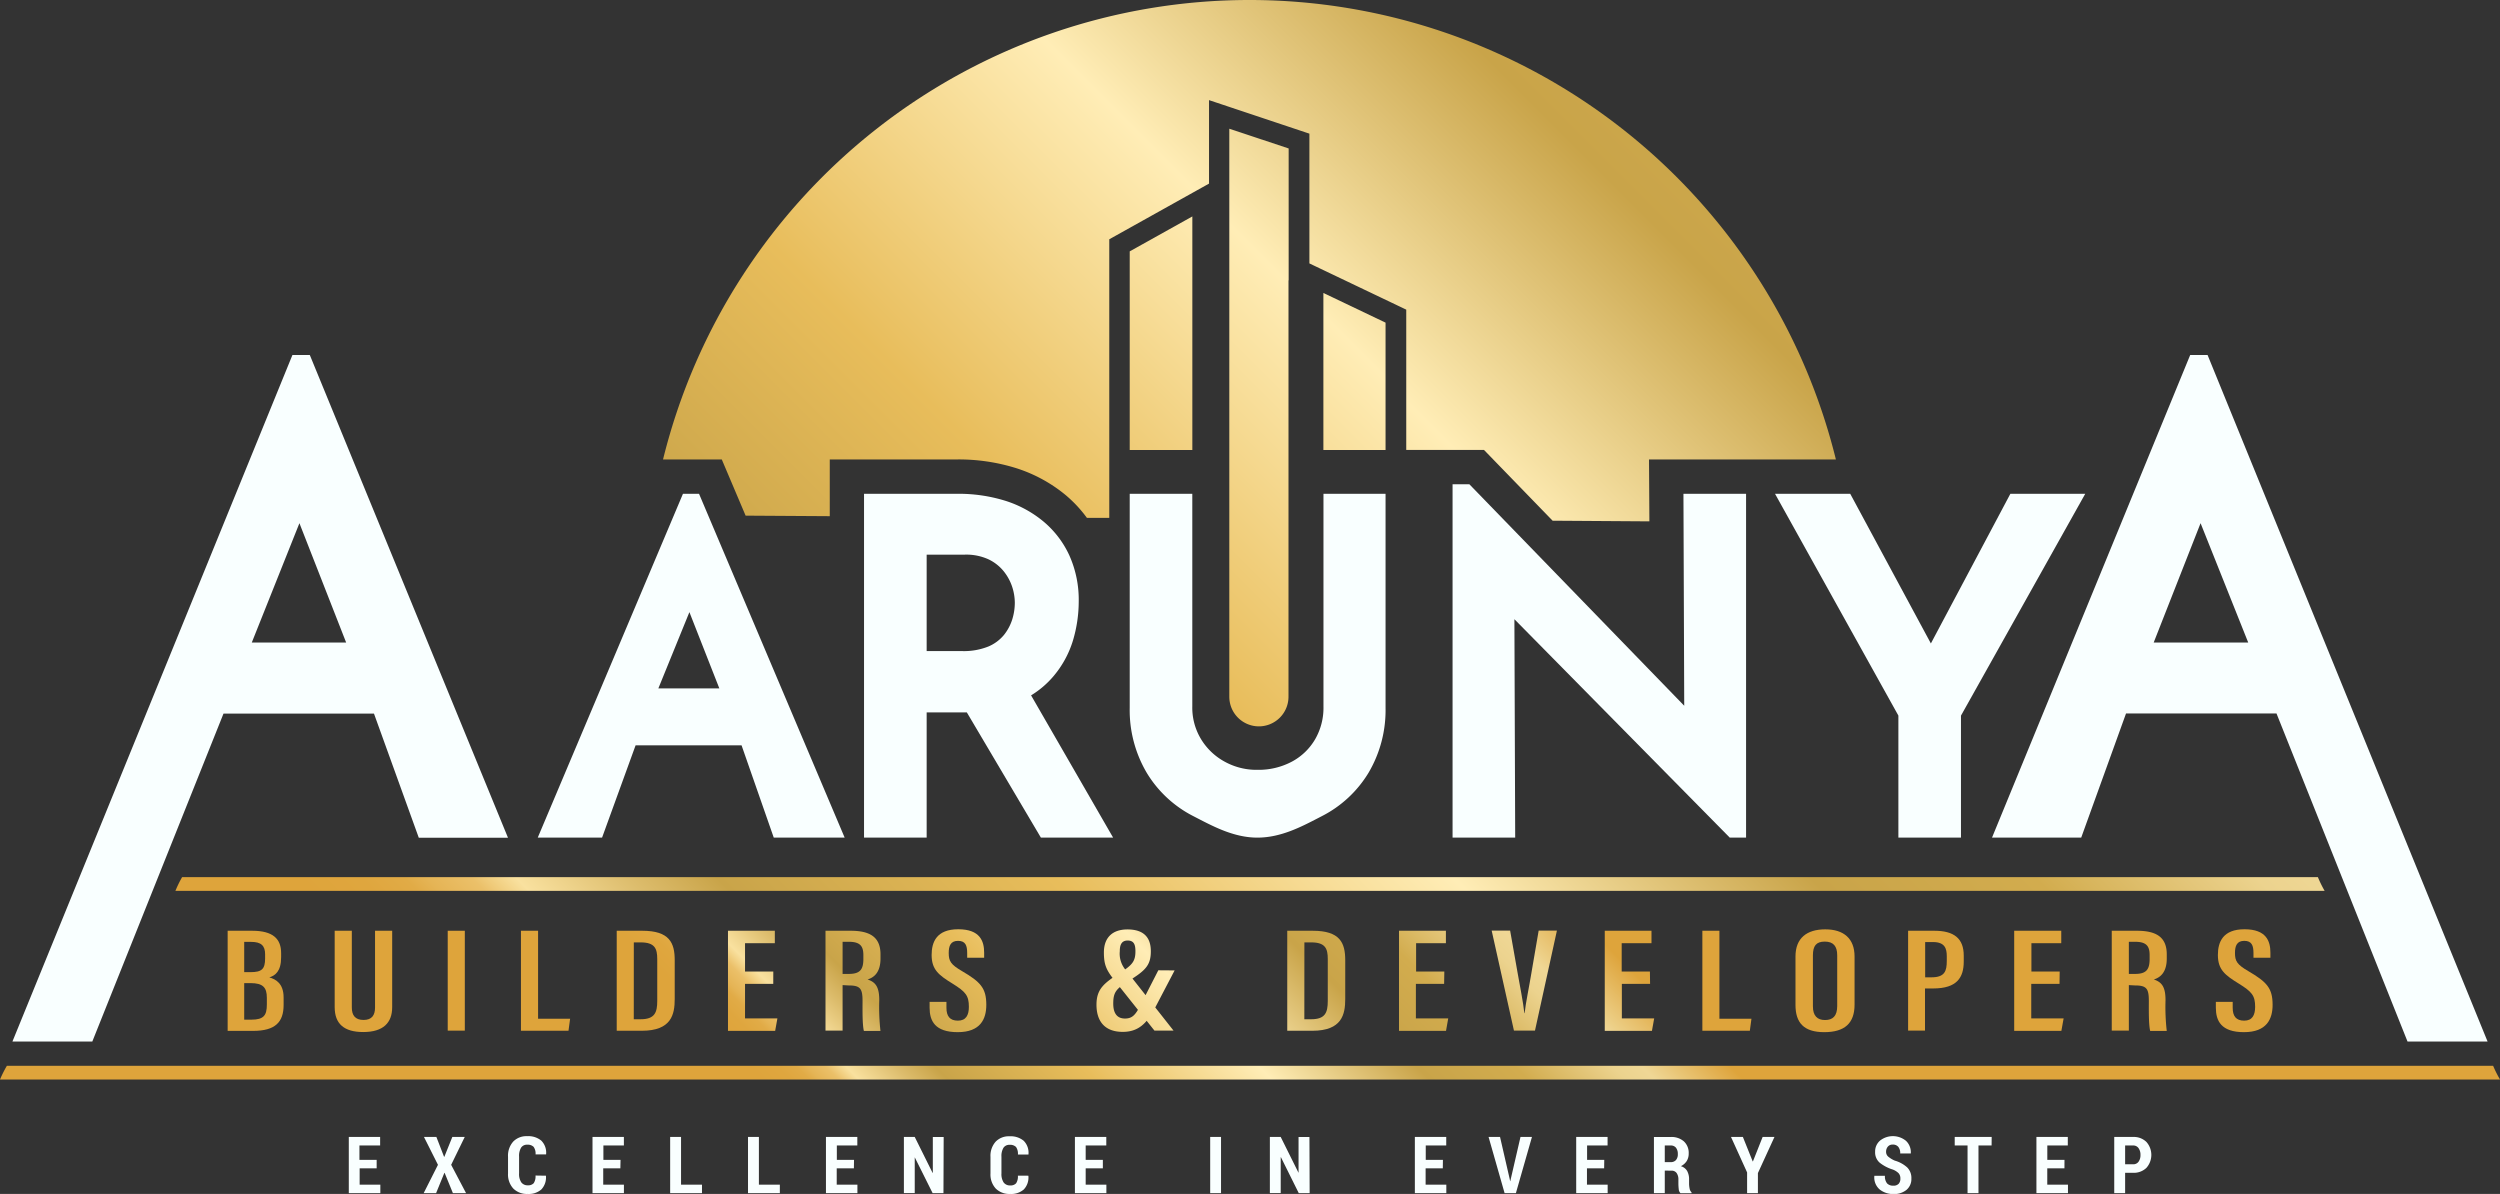 <svg xmlns="http://www.w3.org/2000/svg" xmlns:xlink="http://www.w3.org/1999/xlink" viewBox="0 0 604 288.46"><rect x="0" y="0" width="604" height="288.46" fill="#333333" stroke="none"/><defs><style>.cls-1{fill:#f9ffff;}.cls-2{fill:url(#linear-gradient);}.cls-3{fill:url(#linear-gradient-2);}.cls-4{fill:url(#linear-gradient-3);}.cls-5{fill:url(#linear-gradient-4);}.cls-6{fill:url(#linear-gradient-5);}.cls-7{fill:url(#linear-gradient-6);}.cls-8{fill:url(#linear-gradient-7);}.cls-9{fill:url(#linear-gradient-8);}.cls-10{fill:url(#linear-gradient-9);}.cls-11{fill:url(#linear-gradient-10);}.cls-12{fill:url(#linear-gradient-11);}.cls-13{fill:url(#linear-gradient-12);}.cls-14{fill:url(#linear-gradient-13);}.cls-15{fill:url(#linear-gradient-14);}.cls-16{fill:url(#linear-gradient-15);}.cls-17{fill:url(#linear-gradient-16);}.cls-18{fill:url(#linear-gradient-17);}.cls-19{fill:url(#linear-gradient-18);}.cls-20{fill:url(#linear-gradient-19);}.cls-21{fill:url(#linear-gradient-20);}.cls-22{fill:url(#linear-gradient-21);}.cls-23{fill:url(#linear-gradient-22);}.cls-24{fill:url(#linear-gradient-23);}.cls-25{fill:url(#linear-gradient-24);}.cls-26{fill:url(#linear-gradient-25);}</style><linearGradient id="linear-gradient" x1="110.84" y1="186.27" x2="228.45" y2="68.65" gradientUnits="userSpaceOnUse"><stop offset="0" stop-color="#dea43b"/><stop offset="0.03" stop-color="#dfa63e"/><stop offset="0.05" stop-color="#e1ab46"/><stop offset="0.06" stop-color="#e5b455"/><stop offset="0.08" stop-color="#ebc069"/><stop offset="0.09" stop-color="#f2d184"/><stop offset="0.1" stop-color="#f9e19f"/><stop offset="0.15" stop-color="#ddbd6d"/><stop offset="0.19" stop-color="#c9a449"/><stop offset="0.34" stop-color="#e8bd5b"/><stop offset="0.52" stop-color="#ffedb6"/><stop offset="0.68" stop-color="#c9a449"/><stop offset="0.78" stop-color="#d2ac4e"/><stop offset="0.8" stop-color="#d7b45b"/><stop offset="0.85" stop-color="#e4c77b"/><stop offset="0.88" stop-color="#ecd38e"/><stop offset="0.91" stop-color="#efd795"/><stop offset="1" stop-color="#dea43b"/></linearGradient><linearGradient id="linear-gradient-2" x1="123.95" y1="199.38" x2="241.56" y2="81.77" xlink:href="#linear-gradient"/><linearGradient id="linear-gradient-3" x1="135.88" y1="211.31" x2="253.49" y2="93.7" xlink:href="#linear-gradient"/><linearGradient id="linear-gradient-4" x1="146.56" y1="221.99" x2="264.17" y2="104.38" xlink:href="#linear-gradient"/><linearGradient id="linear-gradient-5" x1="157.82" y1="233.25" x2="275.43" y2="115.64" xlink:href="#linear-gradient"/><linearGradient id="linear-gradient-6" x1="171.55" y1="246.97" x2="289.16" y2="129.36" xlink:href="#linear-gradient"/><linearGradient id="linear-gradient-7" x1="183.8" y1="259.23" x2="301.41" y2="141.62" xlink:href="#linear-gradient"/><linearGradient id="linear-gradient-8" x1="196.51" y1="271.94" x2="314.12" y2="154.33" xlink:href="#linear-gradient"/><linearGradient id="linear-gradient-9" x1="218.98" y1="294.41" x2="336.59" y2="176.8" xlink:href="#linear-gradient"/><linearGradient id="linear-gradient-10" x1="238.86" y1="314.29" x2="356.48" y2="196.68" xlink:href="#linear-gradient"/><linearGradient id="linear-gradient-11" x1="252.59" y1="328.02" x2="370.2" y2="210.41" xlink:href="#linear-gradient"/><linearGradient id="linear-gradient-12" x1="263.57" y1="339" x2="381.18" y2="221.39" xlink:href="#linear-gradient"/><linearGradient id="linear-gradient-13" x1="277.47" y1="352.9" x2="395.08" y2="235.28" xlink:href="#linear-gradient"/><linearGradient id="linear-gradient-14" x1="289.27" y1="364.7" x2="406.88" y2="247.09" xlink:href="#linear-gradient"/><linearGradient id="linear-gradient-15" x1="301.24" y1="376.67" x2="418.85" y2="259.06" xlink:href="#linear-gradient"/><linearGradient id="linear-gradient-16" x1="312.29" y1="387.72" x2="429.9" y2="270.11" xlink:href="#linear-gradient"/><linearGradient id="linear-gradient-17" x1="326.93" y1="402.35" x2="444.54" y2="284.74" xlink:href="#linear-gradient"/><linearGradient id="linear-gradient-18" x1="339.18" y1="414.61" x2="456.79" y2="297" xlink:href="#linear-gradient"/><linearGradient id="linear-gradient-19" x1="351.89" y1="427.32" x2="469.5" y2="309.71" xlink:href="#linear-gradient"/><linearGradient id="linear-gradient-20" x1="242.46" y1="319.52" x2="361.25" y2="200.73" xlink:href="#linear-gradient"/><linearGradient id="linear-gradient-21" x1="187.52" y1="328.88" x2="457.22" y2="59.18" xlink:href="#linear-gradient"/><linearGradient id="linear-gradient-22" x1="142.17" y1="223.06" x2="453.18" y2="-87.95" xlink:href="#linear-gradient"/><linearGradient id="linear-gradient-23" x1="157.15" y1="248.23" x2="478.17" y2="-72.78" xlink:href="#linear-gradient"/><linearGradient id="linear-gradient-24" x1="171.28" y1="245.71" x2="476.93" y2="-59.94" xlink:href="#linear-gradient"/><linearGradient id="linear-gradient-25" x1="153.47" y1="244.55" x2="474.48" y2="-76.47" xlink:href="#linear-gradient"/></defs><g id="Layer_2" data-name="Layer 2"><g id="Layer_1-2" data-name="Layer 1"><path class="cls-1" d="M91,282.27H86.89v3.94h5v2.05H84.27V274.69h7.57v2.06h-5v3.47H91Z"/><path class="cls-1" d="M107.29,279.49h.06l1.93-4.8h3L109,281.42l3.6,6.84h-3.18l-2-4.9h-.06l-2,4.9h-3l3.45-6.84-3.38-6.73h3Z"/><path class="cls-1" d="M131.9,284.05l0,.06a4.21,4.21,0,0,1-1.11,3.26,4.6,4.6,0,0,1-3.29,1.09,4.66,4.66,0,0,1-3.47-1.29,5,5,0,0,1-1.29-3.67v-4A5.11,5.11,0,0,1,124,275.8a4.42,4.42,0,0,1,3.36-1.3,4.91,4.91,0,0,1,3.42,1.08,4.09,4.09,0,0,1,1.16,3.27l0,.06h-2.55a2.78,2.78,0,0,0-.47-1.83,2,2,0,0,0-1.54-.52,1.67,1.67,0,0,0-1.48.71,3.88,3.88,0,0,0-.49,2.19v4a3.61,3.61,0,0,0,.53,2.19,1.86,1.86,0,0,0,1.6.72,1.76,1.76,0,0,0,1.41-.52,3,3,0,0,0,.43-1.84Z"/><path class="cls-1" d="M149.88,282.27h-4.14v3.94h5v2.05h-7.59V274.69h7.58v2.06h-4.95v3.47h4.14Z"/><path class="cls-1" d="M164.54,286.21h5.06v2.05h-7.69V274.69h2.63Z"/><path class="cls-1" d="M183.35,286.21h5.06v2.05h-7.69V274.69h2.63Z"/><path class="cls-1" d="M206.3,282.27h-4.15v3.94h5v2.05h-7.6V274.69h7.58v2.06h-4.95v3.47h4.15Z"/><path class="cls-1" d="M227.94,288.26h-2.62L221,279.6H221v8.65h-2.62V274.69H221l4.31,8.67h.06v-8.66h2.62Z"/><path class="cls-1" d="M248.46,284.05l0,.06a4.17,4.17,0,0,1-1.11,3.26,4.58,4.58,0,0,1-3.29,1.09,4.66,4.66,0,0,1-3.47-1.29,5,5,0,0,1-1.29-3.67v-4a5.12,5.12,0,0,1,1.25-3.67,4.38,4.38,0,0,1,3.35-1.3,4.91,4.91,0,0,1,3.42,1.08,4.09,4.09,0,0,1,1.16,3.27l0,.06h-2.55a2.84,2.84,0,0,0-.46-1.83,2,2,0,0,0-1.55-.52,1.68,1.68,0,0,0-1.48.71,3.88,3.88,0,0,0-.49,2.19v4a3.68,3.68,0,0,0,.53,2.19,1.86,1.86,0,0,0,1.6.72,1.75,1.75,0,0,0,1.41-.52,2.94,2.94,0,0,0,.43-1.84Z"/><path class="cls-1" d="M266.45,282.27H262.3v3.94h5v2.05h-7.6V274.69h7.58v2.06H262.3v3.47h4.15Z"/><path class="cls-1" d="M295,288.26h-2.62V274.69H295Z"/><path class="cls-1" d="M316.41,288.26h-2.63l-4.3-8.66h-.06v8.65H306.8V274.69h2.62l4.31,8.67h0v-8.66h2.63Z"/><path class="cls-1" d="M348.58,282.27h-4.15v3.94h5v2.05h-7.6V274.69h7.58v2.06h-4.95v3.47h4.15Z"/><path class="cls-1" d="M364.73,284.79l.11.57h.05l.12-.54,2.34-10.13h2.77l-3.88,13.57h-2.73l-3.87-13.57h2.77Z"/><path class="cls-1" d="M387.56,282.27h-4.15v3.94h5v2.05h-7.6V274.69h7.58v2.06h-4.95v3.47h4.15Z"/><path class="cls-1" d="M402.21,282.82v5.44h-2.62V274.7h4.06a4.51,4.51,0,0,1,3.18,1.06,3.77,3.77,0,0,1,1.16,2.93,3.34,3.34,0,0,1-.49,1.83,3.48,3.48,0,0,1-1.41,1.23,2.58,2.58,0,0,1,1.53,1.17,4.12,4.12,0,0,1,.46,2.05v1a6.27,6.27,0,0,0,.13,1.19,1.67,1.67,0,0,0,.47.92v.19H406a1.54,1.54,0,0,1-.42-1,12.22,12.22,0,0,1-.08-1.35V285a2.65,2.65,0,0,0-.43-1.6,1.46,1.46,0,0,0-1.23-.57Zm0-2.05h1.42a1.62,1.62,0,0,0,1.29-.51,2.1,2.1,0,0,0,.44-1.44,2.4,2.4,0,0,0-.43-1.51,1.55,1.55,0,0,0-1.28-.56h-1.44Z"/><path class="cls-1" d="M423.45,280.59h.06l2.34-5.9h2.86l-4,8.73v4.84h-2.61v-5l-3.89-8.57h2.87Z"/><path class="cls-1" d="M459.13,284.74a1.85,1.85,0,0,0-.42-1.28,4,4,0,0,0-1.48-.92,9.56,9.56,0,0,1-3.14-1.67,3.31,3.31,0,0,1-1.06-2.61,3.44,3.44,0,0,1,1.21-2.71,5,5,0,0,1,6.24.07,3.8,3.8,0,0,1,1.17,3l0,.05h-2.56a2.37,2.37,0,0,0-.47-1.6,1.68,1.68,0,0,0-1.34-.54,1.46,1.46,0,0,0-1.18.5,1.86,1.86,0,0,0-.42,1.24,1.5,1.5,0,0,0,.48,1.14,6.35,6.35,0,0,0,1.63,1,7.54,7.54,0,0,1,3,1.65,3.6,3.6,0,0,1,1,2.68,3.4,3.4,0,0,1-1.19,2.74,4.73,4.73,0,0,1-3.14,1,5.19,5.19,0,0,1-3.3-1.08,3.81,3.81,0,0,1-1.32-3.27l0-.06h2.56a2.71,2.71,0,0,0,.52,1.84,2,2,0,0,0,1.52.55,1.66,1.66,0,0,0,1.28-.46A1.79,1.79,0,0,0,459.13,284.74Z"/><path class="cls-1" d="M481.17,276.75H478v11.51h-2.64V276.75h-3.1v-2.06h8.93Z"/><path class="cls-1" d="M498.77,282.27h-4.15v3.94h5v2.05H492V274.69h7.58v2.06h-4.95v3.47h4.15Z"/><path class="cls-1" d="M513.43,283.35v4.91H510.8V274.69h4.54a4.35,4.35,0,0,1,3.23,1.2,4.72,4.72,0,0,1,0,6.27,4.39,4.39,0,0,1-3.23,1.19Zm0-2.06h1.91a1.54,1.54,0,0,0,1.34-.63,2.67,2.67,0,0,0,.46-1.61,2.75,2.75,0,0,0-.46-1.65,1.53,1.53,0,0,0-1.34-.65h-1.91Z"/><path class="cls-1" d="M3,251.64h19.3L54,172.4H90.35l10.83,30h21.55L74.85,85.77h-4.2Zm80.63-96.4H60.83L72.34,126.4Z"/><path class="cls-1" d="M581.66,251.64H601L533.35,85.77h-4.2l-47.88,116.6h21.55l10.83-30H550Zm-38.49-96.4H520.33l11.33-28.84Z"/><path class="cls-1" d="M186.94,202.37h17.13l-35.18-83.06H165l-35.08,83.06h15.54l8.1-22.3h25.6Zm-13.15-36.06H159.06l7.5-18.42Z"/><path class="cls-1" d="M251.48,202.37h17.45L249.11,168a22.34,22.34,0,0,0,5.32-4.52,24.28,24.28,0,0,0,4.78-8.68,33,33,0,0,0,1.41-9.52,26.15,26.15,0,0,0-2.27-11.1,23.35,23.35,0,0,0-6.33-8.25,27.23,27.23,0,0,0-9.32-5,38,38,0,0,0-11.36-1.63H208.75v83.06h15.13V172.12h8.71l1,0Zm-19.1-45.07h-8.5V134h9.24a12.92,12.92,0,0,1,5.65,1.11,10.58,10.58,0,0,1,3.66,2.83,12,12,0,0,1,2.09,3.77,12.71,12.71,0,0,1,.66,3.94,13.83,13.83,0,0,1-.62,4,11.64,11.64,0,0,1-2,3.75,9.87,9.87,0,0,1-3.73,2.78A15.86,15.86,0,0,1,232.38,157.3Z"/><path class="cls-1" d="M303.79,202.37c5.58,0,10.46-2.54,14.76-4.77l.83-.43a28.06,28.06,0,0,0,11.24-10.44A29.76,29.76,0,0,0,334.75,171V119.31h-15v51.37a15.18,15.18,0,0,1-2,7.9,14.26,14.26,0,0,1-5.59,5.41,17.1,17.1,0,0,1-8.33,2,15.88,15.88,0,0,1-8-2,15.08,15.08,0,0,1-5.68-5.45,14.64,14.64,0,0,1-2.09-7.86V119.31H272.94V171a29.76,29.76,0,0,0,4.13,15.74,28,28,0,0,0,11.24,10.44l.89.46C293.47,199.85,298.31,202.37,303.79,202.37Z"/><polygon class="cls-1" points="417.91 202.37 421.85 202.37 421.85 119.31 406.72 119.31 406.91 170.51 355 117 350.94 117 350.94 202.37 366.07 202.37 365.88 149.6 417.91 202.37"/><polygon class="cls-1" points="458.65 202.37 473.77 202.37 473.77 172.9 503.79 119.31 485.7 119.31 466.5 155.46 447.02 119.31 428.85 119.31 458.65 172.89 458.65 202.37"/><path class="cls-2" d="M55,224.87h5.92c5.09,0,7,2,7,5.4v1c0,3.41-1.42,4.42-2.85,4.87,1.5.42,3.45,1.43,3.45,4.84v1.82c0,4.13-2,6.26-7.35,6.26H55Zm5.55,10c2.69,0,3.5-.74,3.5-3.31v-1c0-2.08-.95-3-3.38-3H59v7.3ZM59,246.35h1.75c3,0,3.72-1.07,3.72-3.66v-1.64c0-2.47-.93-3.53-3.93-3.53H59Z"/><path class="cls-3" d="M85,224.87v18.55c0,1.86.8,3,2.84,3s2.77-1.19,2.77-3V224.87h4.14v18.47c0,3.78-2.17,6-7,6-4.63,0-6.89-2-6.89-6V224.87Z"/><path class="cls-4" d="M112.3,224.87V249h-4.13V224.87Z"/><path class="cls-5" d="M125.86,224.87H130v21.26h7.74l-.39,2.9H125.86Z"/><path class="cls-6" d="M149,224.87h6.16c6.58,0,7.85,2.9,7.85,7.11v9.38c0,3.7-.77,7.67-7.94,7.67H149Zm4.12,21.38h1.67c3.37,0,4-1.61,4-4.39V231.68c0-2.46-.56-4-4-4h-1.66Z"/><path class="cls-7" d="M186.82,237.71H180v8.34h7.82l-.54,3h-11.4V224.87H187.2v3H180v6.86h6.83Z"/><path class="cls-8" d="M203.57,238v11h-4.13V224.87h6.07c4.66,0,7.22,1.51,7.22,5.71v1c0,3.53-1.74,4.64-3.13,5.06,1.86.62,2.83,1.69,2.83,5a52.47,52.47,0,0,0,.29,7.44h-4c-.4-1.48-.33-5.49-.33-7.22,0-3-.51-3.78-3.39-3.78Zm0-2.7h1.48c2.68,0,3.54-1,3.54-3.6v-.93c0-2-.61-3.23-3.46-3.23h-1.56Z"/><path class="cls-9" d="M228.66,242.05v1.45c0,2,.82,3.09,2.77,3.09s2.65-1.32,2.65-3.34c0-2.7-.75-3.63-4-5.64s-5-3.32-5-6.89c0-3.13,1.2-6.22,6.45-6.21s6.24,2.86,6.24,5.66v1.22h-4.1v-1.13c0-1.82-.41-2.95-2.21-2.95s-2.25,1.22-2.25,2.94c0,1.94.48,2.78,3.23,4.38,4.47,2.62,5.85,4.11,5.85,8.14,0,3.42-1.4,6.6-6.91,6.6s-6.79-2.73-6.79-5.91v-1.41Z"/><path class="cls-10" d="M283.79,234.45,279,243.61c-2,3.81-4.11,5.69-7.75,5.69-4.45,0-6.34-2.69-6.34-6.55s1.86-5.25,5.78-7.77c2.85-1.83,3.63-2.72,3.63-5.15,0-1.57-.34-2.6-1.88-2.6s-1.9,1.16-1.9,2.6a6.09,6.09,0,0,0,1.59,4.71L283.53,249h-4.61l-9.72-12.22c-1.94-2.44-2.5-3.75-2.5-6.67,0-3.53,2-5.56,5.7-5.56,3.82,0,5.64,1.84,5.64,5.25s-1.27,4.66-5.39,7.22c-3,1.88-3.69,2.73-3.69,5.44,0,2.45,1,3.62,2.84,3.62s2.6-1,3.76-3.28l4.29-8.38Z"/><path class="cls-11" d="M311,224.87h6.16c6.58,0,7.85,2.9,7.85,7.11v9.38c0,3.7-.77,7.67-7.94,7.67H311Zm4.13,21.38h1.66c3.38,0,4-1.61,4-4.39V231.68c0-2.46-.56-4-4-4h-1.65Z"/><path class="cls-12" d="M348.9,237.71h-6.82v8.34h7.81l-.53,3H338V224.87h11.33v3h-7.2v6.86h6.82Z"/><path class="cls-13" d="M365.77,249l-5.38-24.16h4.46l1.81,10.25c.58,3.31,1.34,7,1.62,9.68h.07c.27-2.53,1.08-6.27,1.62-9.6l1.77-10.33h4.41L370.85,249Z"/><path class="cls-14" d="M398.66,237.71h-6.82v8.34h7.81l-.54,3h-11.4V224.87H399v3h-7.2v6.86h6.82Z"/><path class="cls-15" d="M411.29,224.87h4.12v21.26h7.74l-.39,2.9H411.29Z"/><path class="cls-16" d="M448.06,231.08v11.66c0,4.47-2.38,6.63-7.33,6.63s-6.94-2.3-6.94-6.58V231.07c0-4.41,2.72-6.54,7.2-6.54S448.06,226.78,448.06,231.08ZM438,230.82v12.31c0,2.31,1.07,3.31,2.93,3.31s2.94-.95,2.94-3.39V230.81c0-2.19-.91-3.32-3-3.32S438,228.53,438,230.82Z"/><path class="cls-17" d="M461,224.87h6.33c4.76,0,7.11,1.86,7.11,6v1.44c0,3.84-1.63,6.5-7.36,6.5h-2V249H461Zm4.12,11.25h1.53c3.18,0,3.69-1.49,3.69-3.92V231c0-1.84-.47-3.4-3.33-3.4h-1.89Z"/><path class="cls-18" d="M497.58,237.71h-6.83v8.34h7.82l-.54,3h-11.4V224.87H498v3h-7.21v6.86h6.83Z"/><path class="cls-19" d="M514.33,238v11H510.2V224.87h6.07c4.66,0,7.22,1.51,7.22,5.71v1c0,3.53-1.74,4.64-3.13,5.06,1.86.62,2.83,1.69,2.83,5a50.93,50.93,0,0,0,.3,7.44h-4c-.4-1.48-.33-5.49-.33-7.22,0-3-.51-3.78-3.39-3.78Zm0-2.7h1.48c2.68,0,3.54-1,3.54-3.6v-.93c0-2-.61-3.23-3.46-3.23h-1.56Z"/><path class="cls-20" d="M539.42,242.05v1.45c0,2,.82,3.09,2.77,3.09s2.65-1.32,2.65-3.34c0-2.7-.75-3.63-4-5.64s-5-3.32-5-6.89c0-3.13,1.21-6.22,6.45-6.21s6.24,2.86,6.24,5.66v1.22h-4.09v-1.13c0-1.82-.42-2.95-2.22-2.95s-2.25,1.22-2.25,2.94c0,1.94.48,2.78,3.23,4.38,4.47,2.62,5.86,4.11,5.86,8.14,0,3.42-1.41,6.6-6.92,6.6s-6.79-2.73-6.79-5.91v-1.41Z"/><path class="cls-21" d="M604,260.81H0a28.43,28.43,0,0,1,1.66-3.31H602.34A28.43,28.43,0,0,0,604,260.81Z"/><path class="cls-22" d="M561.63,215.23H42.38A28.45,28.45,0,0,1,44,211.91H560A28.55,28.55,0,0,0,561.63,215.23Z"/><polygon class="cls-23" points="288.07 52.29 272.94 60.73 272.94 108.72 288.07 108.72 288.07 52.29"/><path class="cls-24" d="M311.34,67.75V35.87L297,31.1V168.33a7.16,7.16,0,0,0,7.11,7.16h0a7.16,7.16,0,0,0,7.19-7.16V67.75Z"/><polygon class="cls-25" points="319.73 108.72 334.75 108.72 334.75 77.95 319.73 70.78 319.73 108.72"/><path class="cls-26" d="M301.87,0A145.94,145.94,0,0,0,160.19,111h14.19l5.76,13.58,20.33.13V111h30.87a46.57,46.57,0,0,1,13.83,2,35.67,35.67,0,0,1,12.13,6.48,31.11,31.11,0,0,1,5.3,5.64H268V57.81l24.1-13.45V24.19l24.25,8.1V63.64l23.4,11.17v33.9h18.79l16.57,17.09,23.38.16L398.4,111h45.15A145.94,145.94,0,0,0,301.87,0Z"/></g></g></svg>